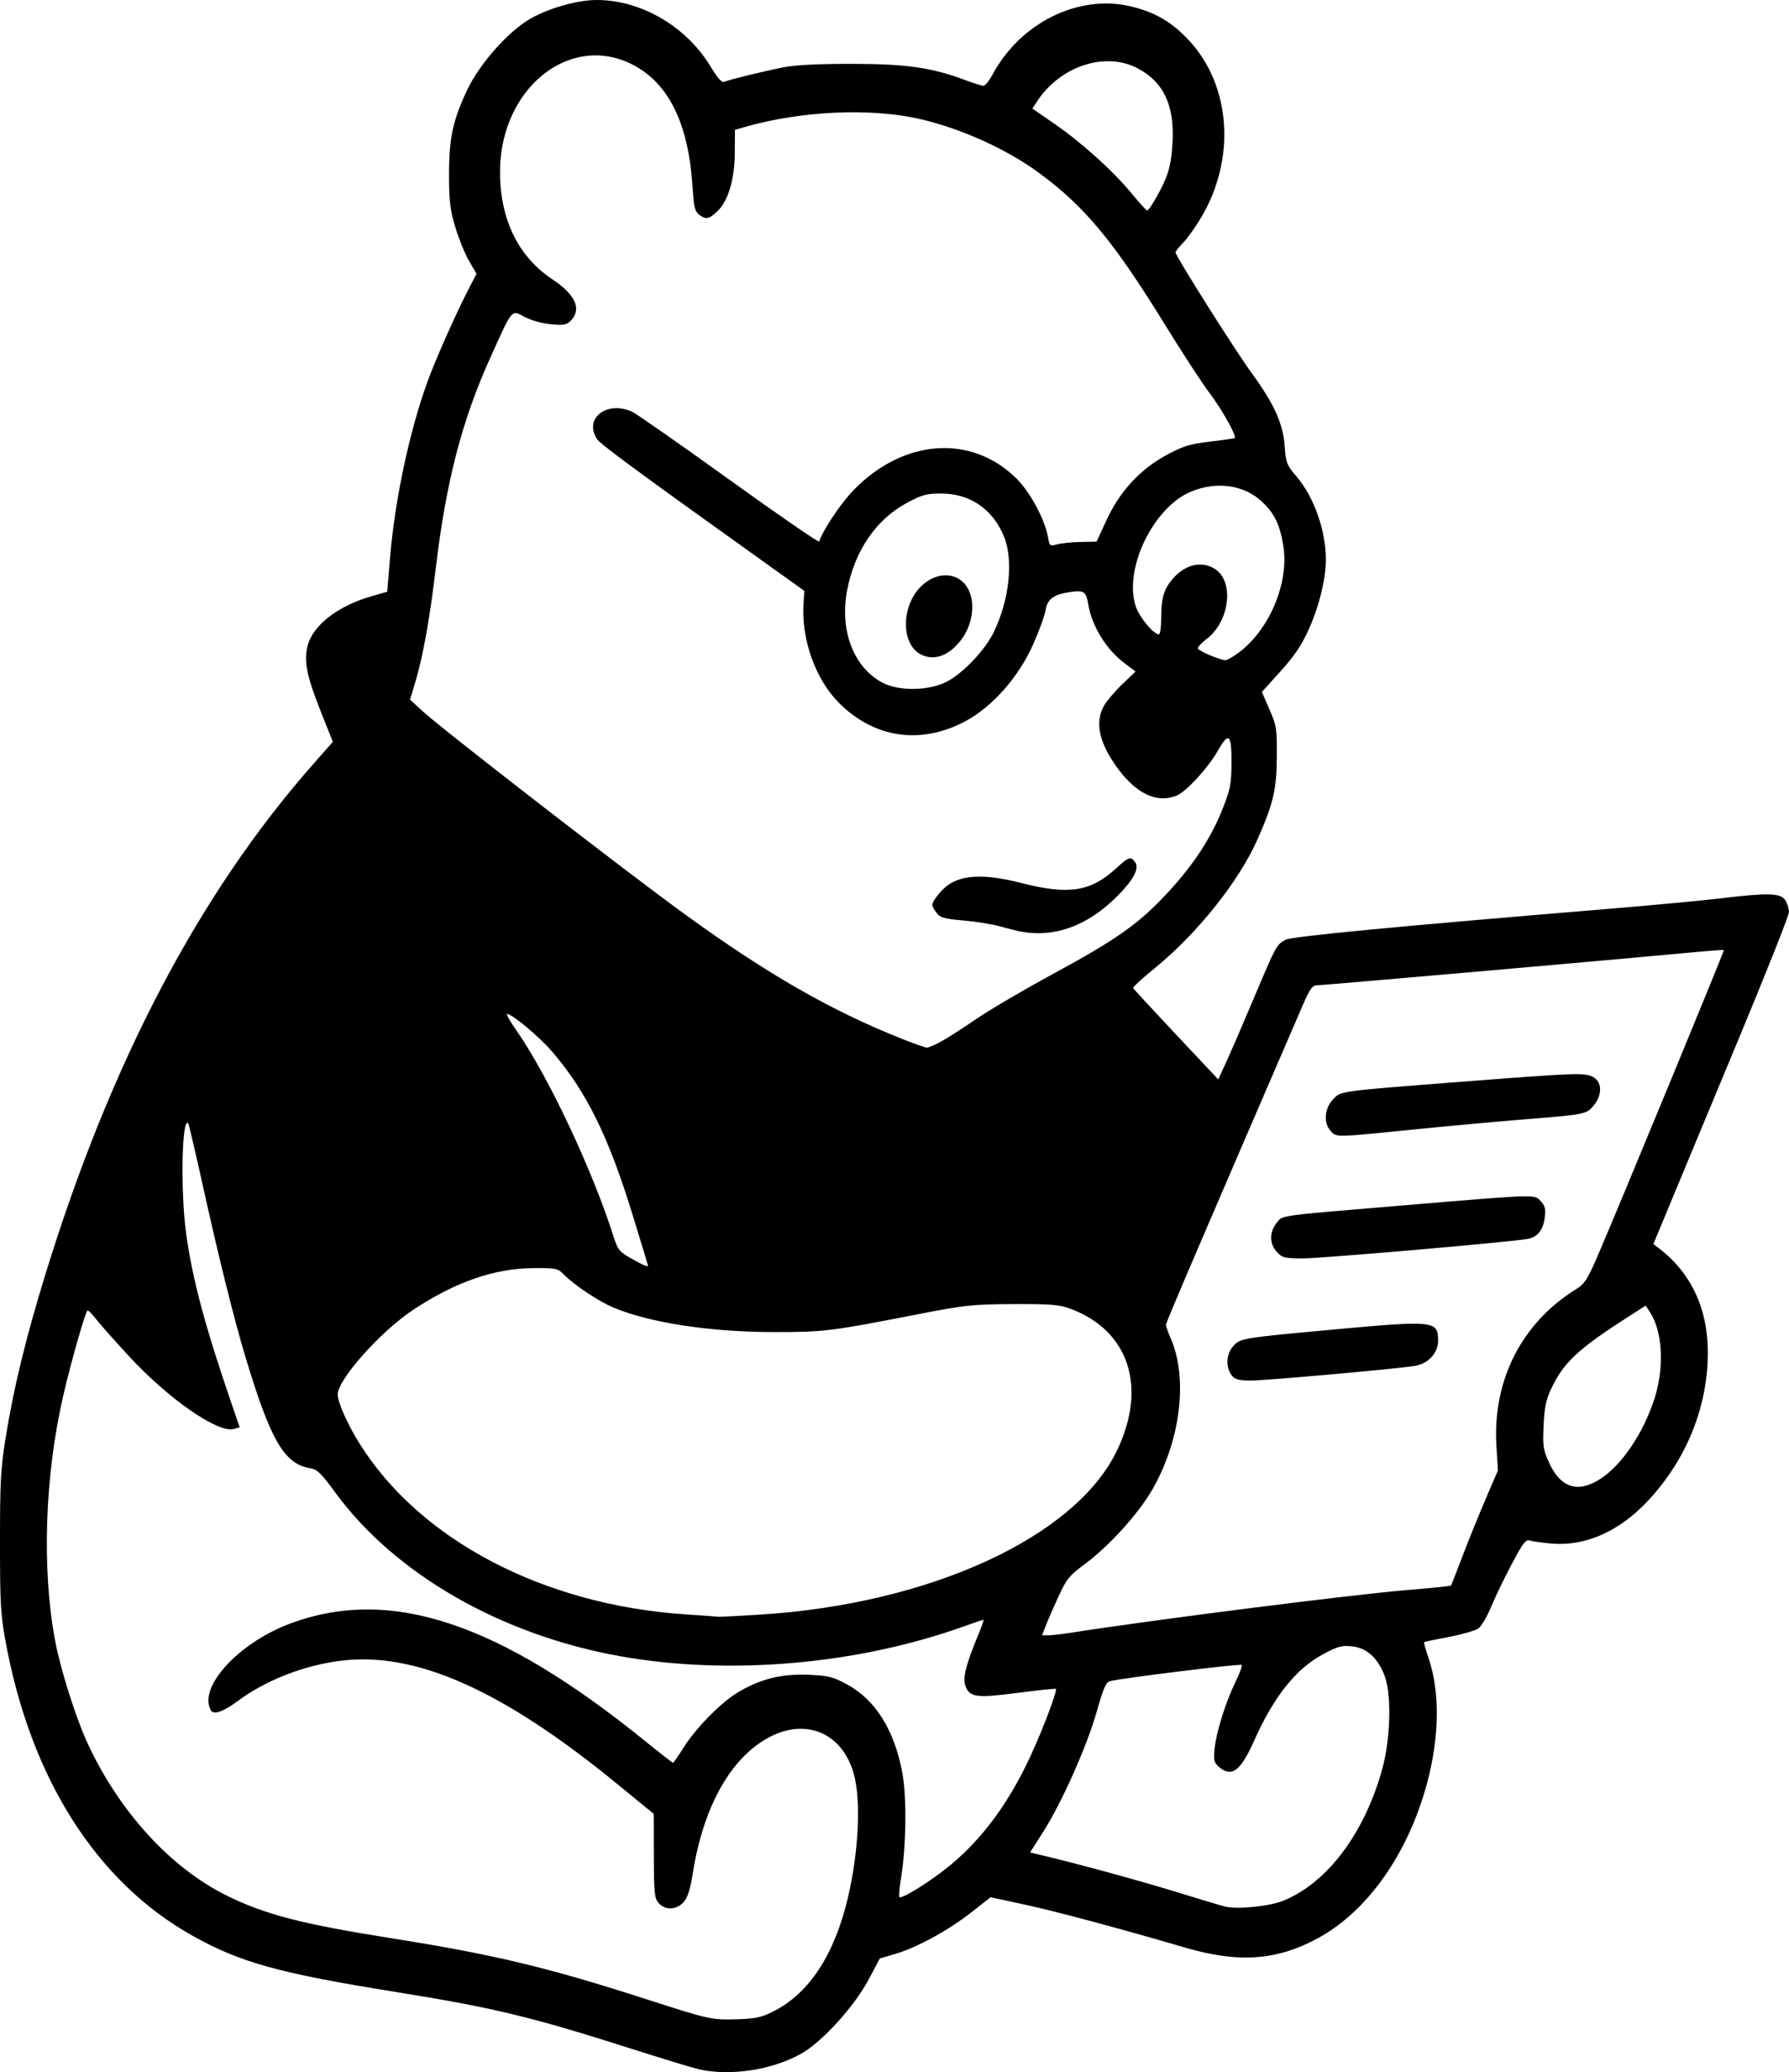 <?xml version="1.0" encoding="UTF-8" standalone="no"?>
<!-- Created with Inkscape (http://www.inkscape.org/) -->

<svg
   width="179.876mm"
   height="208.238mm"
   viewBox="0 0 179.876 208.238"
   version="1.1"
   id="svg1"
   xmlns="http://www.w3.org/2000/svg"
   xmlns:svg="http://www.w3.org/2000/svg">
  <defs
     id="defs1" />
  <g
     id="layer1"
     transform="translate(-24.139,-96.434)">
    <path
       style="fill:#000000;stroke-width:0.25"
       d="m 94.333,304.367 c -0.594,-0.138 -3.618,-1.06 -6.72,-2.048 -10.19,-3.246 -13.846,-4.124 -23.88,-5.735 -11.53,-1.851 -15.428,-2.932 -20.22,-5.61 -9.693,-5.416 -16.325,-15.868 -18.83,-29.673 -0.484,-2.668 -0.545,-3.782 -0.544,-9.929 9.61e-4,-6.022 0.072,-7.367 0.546,-10.321 0.816,-5.089 2.022,-10.06 4.008,-16.518 6.555,-21.32 15.468,-38.296 26.935,-51.306 l 1.977,-2.243 -1.194,-2.997 c -1.407,-3.532 -1.722,-5.041 -1.367,-6.561 0.494,-2.117 3.019,-4.095 6.496,-5.088 l 1.53,-0.437 0.286,-3.41 c 0.489,-5.837 1.933,-12.633 3.75,-17.662 0.849,-2.348 2.962,-7.085 4.319,-9.679 l 0.627,-1.199 -0.748,-1.283 c -0.411,-0.706 -1.031,-2.224 -1.377,-3.373 -0.533,-1.772 -0.631,-2.567 -0.639,-5.226 -0.012,-3.717 0.378,-5.545 1.837,-8.622 1.238,-2.61 4.13,-5.867 6.332,-7.13 1.867,-1.071 4.747,-1.884 6.675,-1.884 4.468,0 9.016,2.654 11.448,6.683 0.718,1.189 1.128,1.644 1.386,1.536 0.554,-0.232 3.978,-1.067 6.006,-1.464 1.166,-0.229 3.616,-0.347 6.96,-0.338 5.451,0.016 7.919,0.379 11.378,1.675 0.78,0.292 1.552,0.531 1.717,0.531 0.165,0 0.573,-0.508 0.908,-1.13 2.796,-5.194 8.599,-8.075 13.83,-6.866 2.462,0.569 4.183,1.566 5.916,3.428 4.251,4.566 4.745,11.953 1.194,17.863 -0.571,0.951 -1.377,2.074 -1.791,2.496 -0.414,0.422 -0.752,0.851 -0.752,0.953 0,0.362 5.97,9.812 7.661,12.128 2.269,3.107 3.156,5.077 3.319,7.367 0.118,1.661 0.196,1.86 1.189,3.026 1.768,2.075 2.959,5.466 2.948,8.39 -0.008,1.923 -0.686,4.686 -1.703,6.931 -0.755,1.666 -1.448,2.698 -2.864,4.263 l -1.869,2.065 0.76,1.746 c 0.721,1.656 0.759,1.902 0.744,4.751 -0.017,3.285 -0.334,4.656 -1.904,8.235 -1.864,4.249 -6.085,9.548 -10.401,13.056 -1.216,0.988 -2.181,1.87 -2.145,1.959 0.036,0.089 1.977,2.194 4.313,4.676 l 4.247,4.514 0.82,-1.784 c 0.451,-0.981 1.714,-3.901 2.807,-6.488 2.202,-5.211 2.218,-5.242 3.123,-5.751 0.611,-0.344 10.383,-1.28 32.739,-3.136 4.347,-0.361 9.352,-0.831 11.123,-1.045 4.688,-0.566 5.937,-0.528 6.4,0.192 0.205,0.319 0.374,0.854 0.374,1.188 0,0.334 -2.312,6.158 -5.137,12.941 -2.826,6.783 -5.893,14.155 -6.817,16.383 l -1.68,4.05 0.517,0.391 c 3.254,2.46 4.957,6.066 4.957,10.49 0,5.449 -2.122,10.725 -5.984,14.88 -2.883,3.101 -6.304,4.626 -9.731,4.336 -0.927,-0.078 -1.904,-0.216 -2.171,-0.307 -0.415,-0.14 -0.685,0.211 -1.845,2.398 -0.748,1.409 -1.682,3.348 -2.076,4.308 -0.394,0.96 -0.968,1.922 -1.275,2.138 -0.307,0.216 -1.638,0.597 -2.958,0.846 -1.32,0.249 -2.438,0.484 -2.483,0.522 -0.046,0.038 0.148,0.744 0.432,1.569 1.162,3.381 1.118,7.884 -0.123,12.546 -1.884,7.077 -5.953,12.882 -10.944,15.613 -4.151,2.271 -8.003,2.549 -13.401,0.968 -6.537,-1.915 -13.077,-3.666 -16.2,-4.337 l -3.36,-0.722 -1.92,1.509 c -2.293,1.802 -5.473,3.543 -7.639,4.181 l -1.574,0.464 -1.128,2.121 c -1.433,2.694 -4.646,6.233 -6.745,7.428 -2.921,1.663 -7.213,2.311 -10.395,1.57 z m 7.543,-5.787 c 3.634,-1.821 6.197,-5.744 7.541,-11.542 1.046,-4.515 1.295,-9.516 0.607,-12.188 -1.067,-4.142 -4.698,-5.815 -8.438,-3.888 -3.934,2.026 -6.729,6.968 -7.804,13.799 -0.245,1.554 -0.498,2.347 -0.897,2.809 -0.708,0.82 -1.895,0.864 -2.535,0.093 -0.408,-0.492 -0.459,-0.999 -0.47,-4.749 l -0.012,-4.198 -3.708,-3.032 C 74.572,266.205 65.815,262.335 58.244,263.348 c -3.671,0.491 -7.458,1.985 -10.174,4.013 -1.436,1.072 -2.448,1.432 -2.719,0.966 -1.344,-2.311 2.757,-6.799 7.988,-8.742 10.04,-3.728 20.909,-0.128 35.657,11.81 1.486,1.203 2.751,2.187 2.811,2.187 0.06,0 0.533,-0.68 1.051,-1.511 1.183,-1.896 3.668,-4.445 5.35,-5.486 2.232,-1.381 4.42,-1.95 7.11,-1.847 2.078,0.08 2.534,0.189 3.947,0.947 2.892,1.551 4.798,4.592 5.605,8.939 0.453,2.442 0.38,7.514 -0.152,10.663 -0.153,0.905 -0.217,1.713 -0.142,1.795 0.219,0.239 3.252,-1.667 5.131,-3.224 3.269,-2.708 5.92,-6.33 8.094,-11.06 1.248,-2.715 2.667,-6.485 2.5,-6.644 -0.048,-0.045 -1.78,0.138 -3.851,0.407 -4.17,0.542 -4.84,0.447 -5.255,-0.742 -0.273,-0.781 0.079,-2.155 1.308,-5.104 0.344,-0.826 0.576,-1.502 0.516,-1.502 -0.06,0 -0.95,0.3 -1.977,0.668 -10.719,3.833 -23.56,4.949 -34.508,3.001 -11.997,-2.135 -22.66,-8.246 -28.656,-16.42 -1.497,-2.041 -1.83,-2.358 -2.628,-2.496 -2.543,-0.443 -3.928,-2.844 -6.426,-11.141 -1.165,-3.869 -2.713,-10.09 -4.293,-17.243 -0.745,-3.376 -1.407,-6.195 -1.47,-6.263 -0.645,-0.702 -0.784,6.9 -0.204,11.095 0.641,4.627 1.894,9.301 4.642,17.307 l 0.739,2.153 -0.603,0.165 c -1.587,0.434 -6.567,-3.024 -10.52,-7.305 -1.48,-1.602 -2.982,-3.295 -3.338,-3.762 -0.357,-0.467 -0.728,-0.848 -0.826,-0.847 -0.194,0.002 -1.654,5.099 -2.448,8.542 -1.864,8.083 -2.175,17.391 -0.824,24.639 0.527,2.829 2.057,7.683 3.221,10.219 3.164,6.898 8.363,12.606 14.027,15.402 3.87,1.91 7.529,2.858 16.566,4.29 10.35,1.641 15.639,2.907 25.783,6.176 6.193,1.996 6.413,2.044 9.017,1.967 1.765,-0.052 2.42,-0.194 3.583,-0.777 z m 51.339,-11.151 c 4.403,-1.814 8.117,-6.769 9.901,-13.21 0.824,-2.973 0.953,-7.361 0.274,-9.277 -0.648,-1.828 -1.806,-2.903 -3.294,-3.059 -1.055,-0.11 -1.463,0 -2.954,0.806 -2.732,1.475 -4.943,4.26 -6.93,8.731 -1.374,3.09 -2.318,3.726 -3.645,2.457 -0.366,-0.35 -0.42,-0.663 -0.304,-1.738 0.183,-1.697 1.116,-4.668 2.091,-6.66 0.424,-0.865 0.706,-1.644 0.627,-1.73 -0.131,-0.142 -12.116,1.334 -13.255,1.633 -0.384,0.101 -0.661,0.745 -1.313,3.053 -0.976,3.456 -3.504,9.134 -5.373,12.071 l -1.331,2.09 1.372,0.327 c 3.77,0.9 9.929,2.586 13.594,3.723 2.254,0.698 4.367,1.328 4.697,1.4 1.319,0.285 4.458,-0.046 5.842,-0.616 z m -21.356,-26.92 c 8.079,-1.271 28.156,-3.82 33.71,-4.279 2.418,-0.2 4.425,-0.405 4.461,-0.455 0.036,-0.05 0.564,-1.399 1.174,-2.997 0.61,-1.598 1.656,-4.179 2.326,-5.737 l 1.218,-2.832 -0.151,-2.493 c -0.396,-6.56 2.536,-12.328 7.988,-15.713 0.897,-0.557 1.154,-0.957 2.254,-3.503 2.018,-4.67 12.693,-30.526 12.631,-30.593 -0.032,-0.034 -1.785,0.102 -3.898,0.302 -6.696,0.632 -36.564,3.249 -37.085,3.249 -0.385,0 -0.688,0.435 -1.318,1.894 -10.579,24.468 -13.798,31.982 -13.798,32.215 0,0.155 0.205,0.745 0.456,1.311 1.774,4 1.041,10.214 -1.791,15.189 -1.381,2.426 -4.351,5.714 -6.796,7.526 -1.585,1.174 -1.855,1.505 -2.668,3.266 -0.498,1.078 -1.074,2.401 -1.281,2.939 l -0.376,0.98 0.648,-0.005 c 0.356,-0.003 1.388,-0.122 2.294,-0.264 z m 16.173,-25.793 c -0.689,-0.839 -0.627,-2.214 0.136,-3.045 0.685,-0.745 0.933,-0.786 9.734,-1.597 10.483,-0.966 10.831,-0.931 10.831,1.088 0,1.278 -1.015,2.348 -2.421,2.553 -2.261,0.329 -14.942,1.458 -16.384,1.458 -1.146,0 -1.614,-0.113 -1.897,-0.457 z m 4.49,-12.464 c -0.754,-0.821 -0.767,-1.979 -0.032,-2.908 0.639,-0.809 -0.183,-0.696 13.123,-1.807 13.156,-1.099 12.799,-1.089 13.434,-0.398 0.44,0.479 0.518,0.786 0.415,1.625 -0.156,1.27 -0.717,1.985 -1.701,2.17 -1.651,0.311 -20.656,1.96 -22.583,1.96 -1.874,0 -2.121,-0.06 -2.655,-0.641 z m 5.411,-12.161 c -0.729,-0.794 -0.638,-2.219 0.199,-3.131 0.832,-0.906 0.372,-0.842 13.307,-1.842 11.286,-0.872 12.055,-0.899 12.894,-0.439 0.868,0.476 0.925,1.71 0.126,2.743 -0.767,0.993 -0.817,1.004 -6.939,1.492 -2.757,0.22 -7.914,0.692 -11.46,1.05 -7.756,0.782 -7.53,0.778 -8.128,0.127 z m -57.305,48.598 c 17.027,-1.076 31.618,-7.782 35.804,-16.453 3.086,-6.392 1.23,-12.078 -4.66,-14.277 -1.117,-0.417 -2.003,-0.49 -5.76,-0.473 -4.036,0.018 -4.898,0.109 -9.48,1.004 -8.919,1.742 -9.52,1.816 -14.64,1.81 -6.323,-0.007 -12.296,-0.914 -15.995,-2.427 -1.478,-0.605 -4.023,-2.29 -5.059,-3.351 -0.618,-0.632 -0.79,-0.668 -3.12,-0.647 -3.894,0.036 -7.773,1.383 -12.003,4.167 -3.277,2.156 -7.626,7.027 -7.62,8.532 0.003,0.781 0.981,2.984 2.171,4.892 6.078,9.743 18.539,16.268 32.866,17.21 1.651,0.108 3.11,0.213 3.242,0.232 0.132,0.019 2.047,-0.079 4.256,-0.219 z m 84.336,-13.577 c 2.191,-1.368 4.41,-4.63 5.526,-8.124 1.002,-3.137 0.824,-6.702 -0.432,-8.652 l -0.449,-0.697 -1.858,1.191 c -4.956,3.179 -6.405,4.536 -7.64,7.157 -0.531,1.128 -0.684,1.859 -0.769,3.69 -0.097,2.072 -0.048,2.415 0.531,3.704 1.143,2.543 2.857,3.126 5.092,1.73 z M 89.292,223.612 c -7.25e-4,-0.036 -0.707,-2.358 -1.569,-5.16 -2.411,-7.836 -4.63,-12.332 -8.054,-16.317 -1.317,-1.533 -4.035,-3.802 -4.554,-3.802 -0.112,0 0.316,0.747 0.951,1.66 3.223,4.636 7.647,14.028 9.784,20.772 0.401,1.265 0.569,1.469 1.763,2.143 1.205,0.68 1.682,0.88 1.679,0.704 z m 29.498,-22.523 c 0.638,-0.352 2.228,-1.373 3.532,-2.268 1.304,-0.895 4.746,-2.914 7.648,-4.487 6.522,-3.533 8.728,-5.1 11.655,-8.277 2.605,-2.827 4.352,-5.528 5.516,-8.523 0.694,-1.787 0.804,-2.368 0.817,-4.335 0.021,-3.009 -0.258,-3.278 -1.369,-1.32 -0.964,1.7 -3.175,4.108 -4.138,4.507 -1.943,0.804 -4.019,-0.145 -5.905,-2.7 -1.901,-2.576 -2.358,-4.65 -1.397,-6.343 0.273,-0.48 1.097,-1.448 1.832,-2.15 l 1.336,-1.276 -1.085,-0.812 c -1.855,-1.39 -3.301,-3.725 -3.675,-5.938 -0.218,-1.287 -0.428,-1.434 -1.78,-1.242 -1.704,0.242 -2.324,0.695 -2.512,1.835 -0.089,0.544 -0.651,2.092 -1.249,3.44 -1.446,3.262 -4.102,6.266 -6.824,7.719 -4.485,2.392 -9.179,1.7 -12.728,-1.878 -2.344,-2.362 -3.77,-6.381 -3.535,-9.963 l 0.083,-1.266 -3.24,-2.315 c -13.414,-9.583 -17.278,-12.423 -17.615,-12.946 -1.339,-2.082 1,-3.892 3.537,-2.738 0.433,0.197 4.827,3.265 9.765,6.818 4.937,3.553 9.01,6.355 9.049,6.226 0.344,-1.122 2.159,-3.836 3.459,-5.172 5.033,-5.169 11.867,-5.644 16.395,-1.139 1.373,1.366 2.848,4.121 3.152,5.886 0.152,0.883 0.19,0.913 0.908,0.71 0.412,-0.116 1.475,-0.226 2.363,-0.243 l 1.614,-0.032 0.983,-2.137 c 1.335,-2.905 3.391,-5.136 6.053,-6.571 1.671,-0.9 2.348,-1.109 4.377,-1.345 1.32,-0.154 2.434,-0.314 2.476,-0.357 0.204,-0.206 -1.276,-2.856 -2.491,-4.463 -0.752,-0.993 -2.743,-4.04 -4.425,-6.771 -5.28,-8.571 -8.171,-12.053 -12.84,-15.468 -3.181,-2.326 -7.695,-4.371 -11.76,-5.328 -5.038,-1.185 -12.146,-0.863 -17.889,0.811 l -0.849,0.247 -0.015,2.291 c -0.018,2.734 -0.678,4.91 -1.8,5.938 -0.835,0.765 -1.111,0.809 -1.798,0.285 -0.42,-0.32 -0.522,-0.762 -0.656,-2.845 -0.409,-6.332 -2.406,-10.377 -6.041,-12.232 -6.325,-3.229 -13.312,2.437 -13.312,10.795 0,4.767 1.839,8.525 5.288,10.806 2.264,1.497 2.929,2.938 1.882,4.078 -0.444,0.484 -0.706,0.539 -2.025,0.423 -0.858,-0.075 -2.004,-0.391 -2.645,-0.728 -1.39,-0.732 -1.191,-0.966 -3.464,4.06 -2.876,6.358 -4.462,12.489 -5.511,21.294 -0.596,5.01 -1.268,8.744 -2.03,11.289 l -0.541,1.805 1.222,1.126 c 2.019,1.86 20.313,16.022 26.423,20.454 8.272,6.001 14.709,9.691 21.84,12.519 1.188,0.471 2.299,0.863 2.468,0.87 0.169,0.007 0.83,-0.275 1.469,-0.627 z m 7.943,-11.041 c -0.33,-0.062 -1.248,-0.295 -2.04,-0.517 -0.792,-0.222 -2.457,-0.49 -3.7,-0.595 -1.939,-0.164 -2.323,-0.276 -2.7,-0.783 -0.58,-0.78 -0.565,-0.883 0.287,-1.94 1.483,-1.838 3.912,-2.147 8.23,-1.045 4.798,1.224 6.987,0.885 9.566,-1.483 1.244,-1.142 1.442,-1.209 1.877,-0.639 0.483,0.634 -0.122,1.796 -1.816,3.485 -2.971,2.964 -6.281,4.163 -9.704,3.515 z m -7.36,-25.129 c 1.659,-0.887 3.797,-3.149 4.678,-4.948 1.573,-3.212 2.006,-7.232 1.036,-9.612 -1.125,-2.761 -3.418,-4.329 -6.328,-4.329 -1.456,0 -1.93,0.13 -3.443,0.944 -3.087,1.661 -5.241,4.807 -5.999,8.762 -0.781,4.078 0.658,7.806 3.601,9.329 1.656,0.857 4.706,0.788 6.453,-0.146 z m -2.777,-2.791 c -1.421,-0.84 -1.805,-3.274 -0.843,-5.347 0.952,-2.052 3.068,-3.071 4.66,-2.245 1.869,0.971 1.996,4.184 0.251,6.349 -1.251,1.551 -2.764,2.013 -4.068,1.243 z m 32.093,-0.11 c 3.14,-2.352 5.102,-7.099 4.47,-10.818 -0.35,-2.062 -0.873,-3.143 -2.081,-4.301 -1.8,-1.724 -4.544,-2.137 -7.152,-1.075 -3.84,1.564 -6.874,7.884 -5.57,11.602 0.381,1.086 1.78,2.759 2.307,2.759 0.127,0 0.232,-0.757 0.232,-1.681 0,-1.965 0.268,-2.87 1.155,-3.903 1.256,-1.463 2.955,-1.846 4.28,-0.967 1.933,1.283 1.435,5.278 -0.875,7.018 -0.517,0.39 -0.911,0.819 -0.876,0.953 0.065,0.244 2.155,1.135 2.752,1.173 0.174,0.011 0.786,-0.331 1.359,-0.76 z m -8.301,-45.722 c 1.203,-2.129 1.507,-3.153 1.642,-5.528 0.211,-3.733 -0.879,-6.071 -3.477,-7.455 -3.257,-1.735 -7.807,-0.254 -10.13,3.297 l -0.481,0.735 2.209,1.525 c 2.764,1.907 5.913,4.747 7.763,6.999 0.781,0.951 1.491,1.728 1.579,1.728 0.088,8e-5 0.49,-0.585 0.895,-1.301 z"
       id="path1" />
  </g>
</svg>
